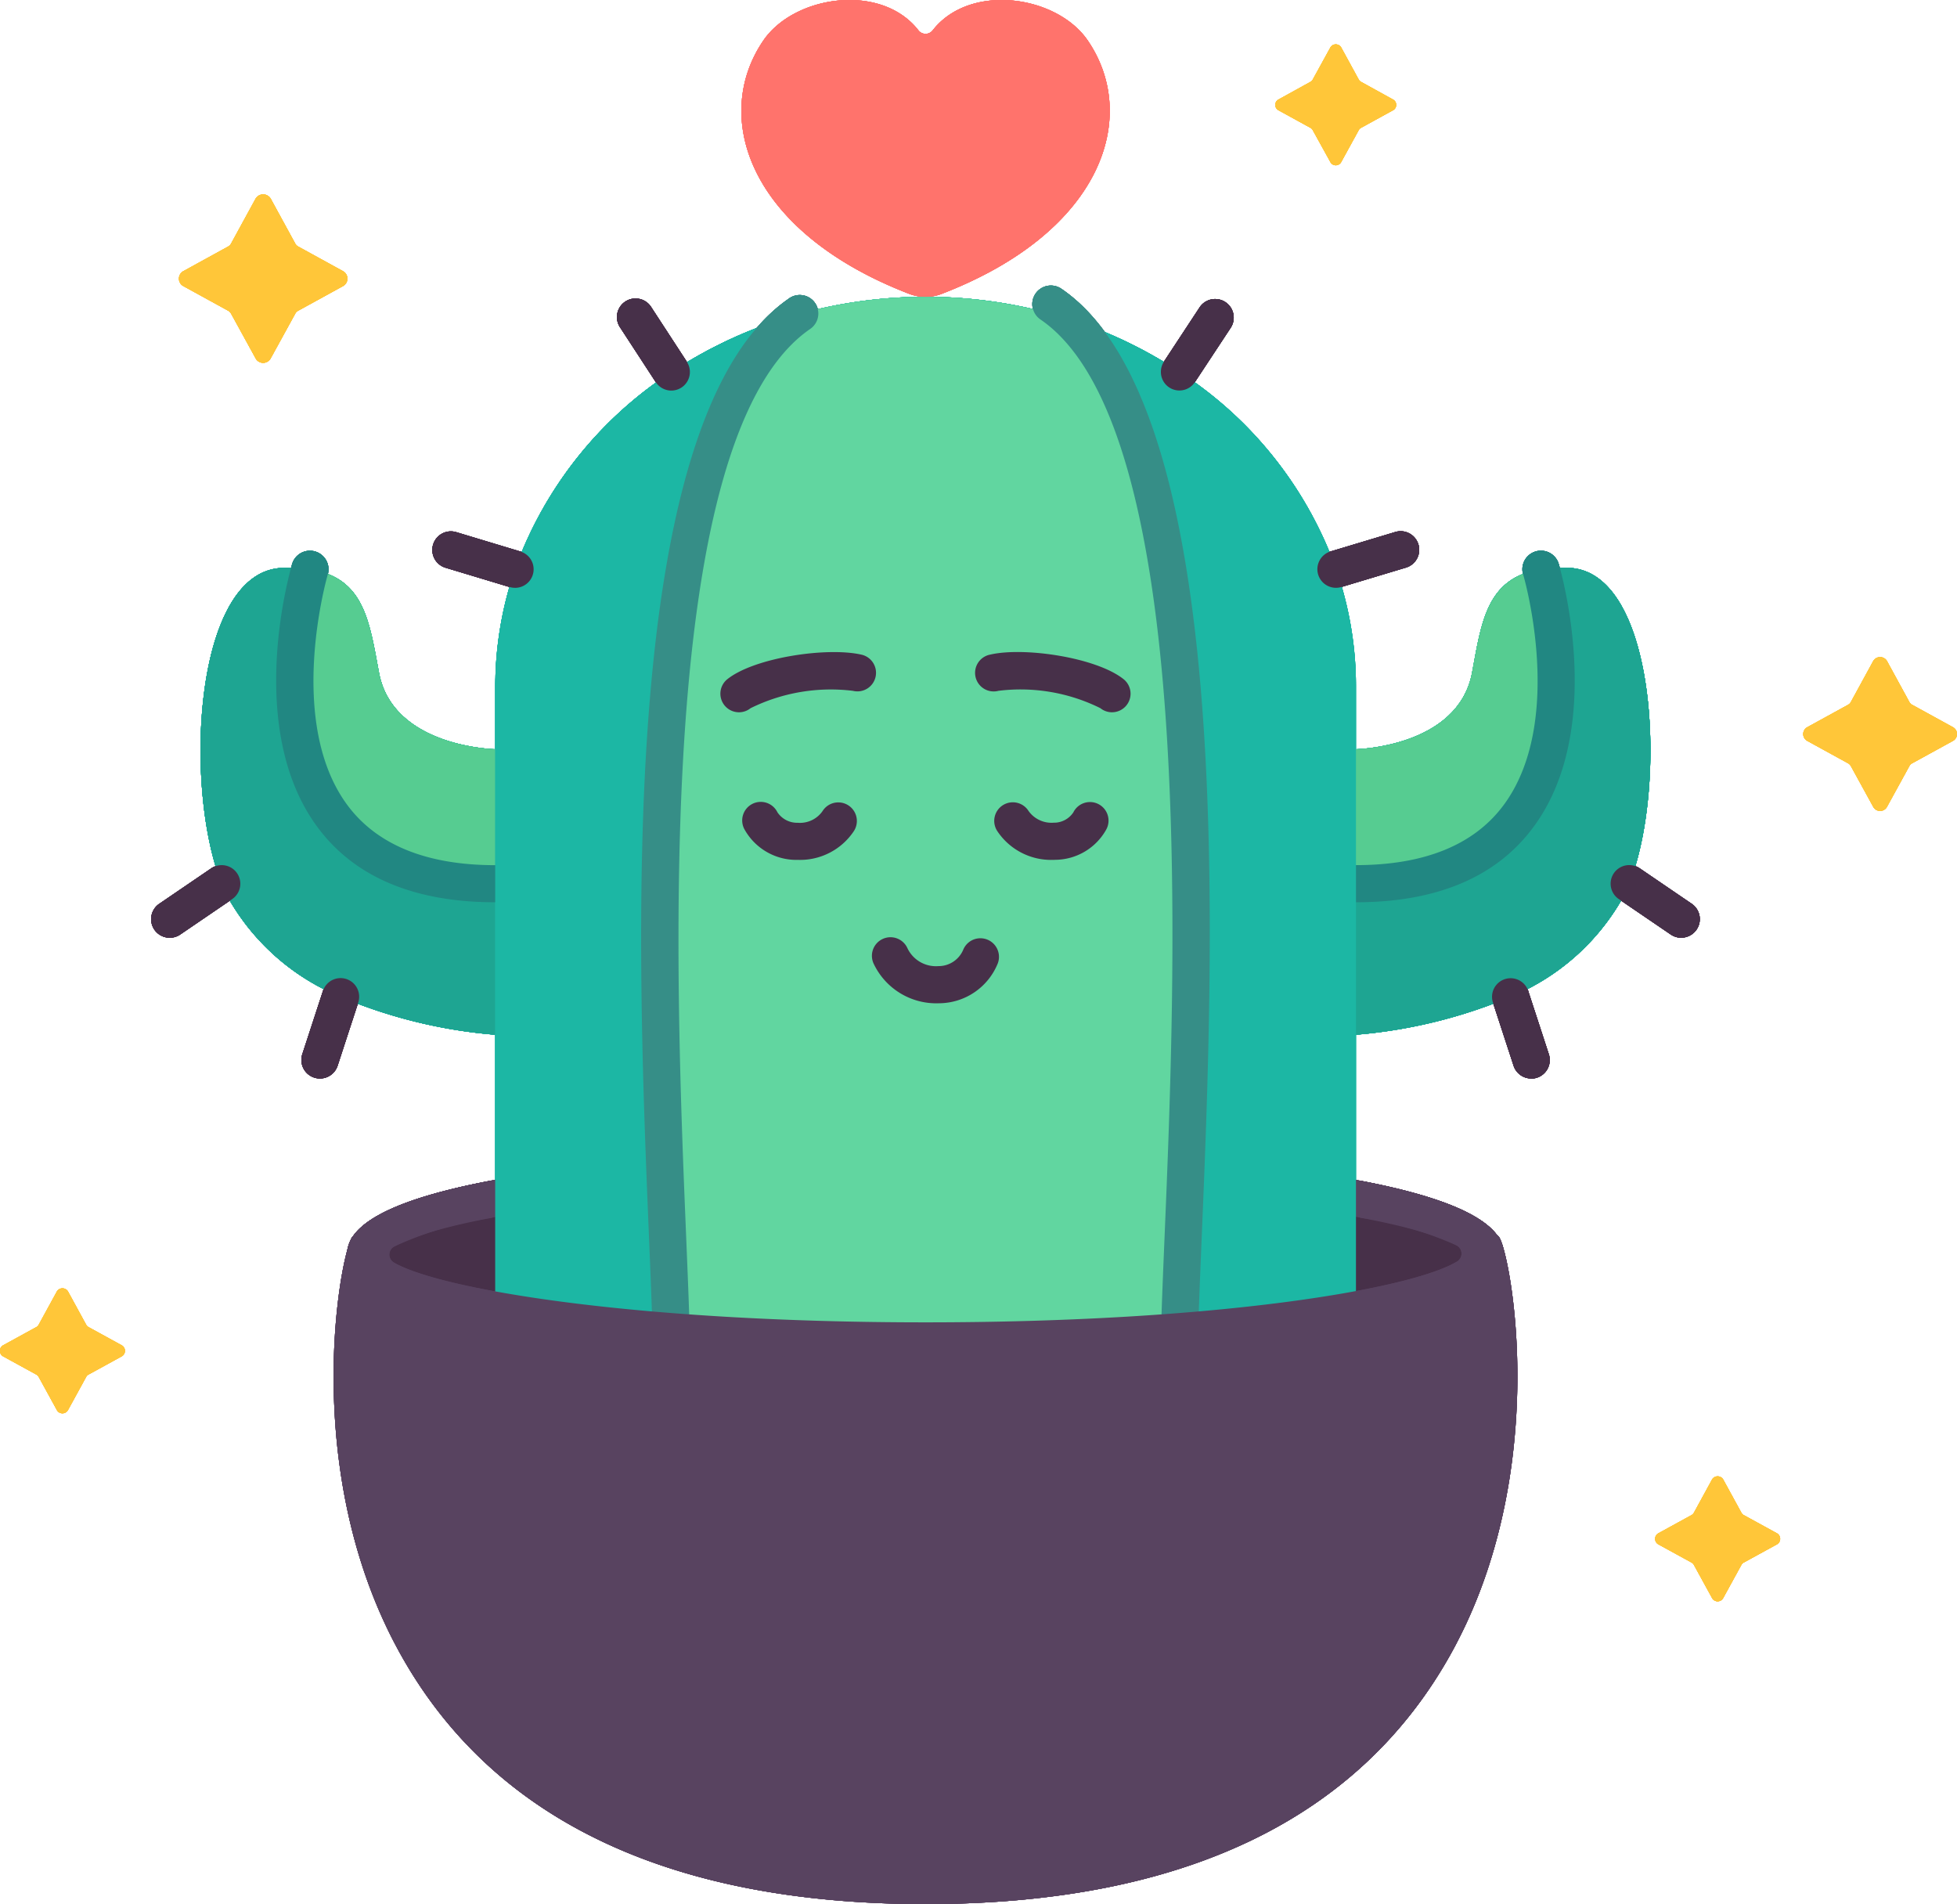 <svg xmlns="http://www.w3.org/2000/svg" width="89.108" height="86.69" viewBox="0 0 89.108 86.69">
  <g id="Group_5797" data-name="Group 5797" transform="translate(16481.735 -13332.152)">
    <path id="Path_30876" data-name="Path 30876" d="M836.745,1020.31c.727,1.15,5.573,29.055-25.41,29.055s-26.146-27.905-25.41-29.055Z" transform="translate(-17250.926 12368.631)" fill="#584360"/>
    <ellipse id="Ellipse_3122" data-name="Ellipse 3122" cx="25.49" cy="3.953" rx="25.49" ry="3.953" transform="translate(-16465.086 13385.297)" fill="#473049"/>
    <path id="Path_30877" data-name="Path 30877" d="M769.363,1022.663l.822,1.505a.261.261,0,0,0,.115.115l1.5.823a.288.288,0,0,1,0,.51l-1.5.822a.26.26,0,0,0-.115.115l-.822,1.5a.288.288,0,0,1-.51,0l-.823-1.5a.26.26,0,0,0-.115-.115l-1.5-.822a.288.288,0,0,1,0-.51l1.5-.823a.261.261,0,0,0,.115-.115l.823-1.505A.294.294,0,0,1,769.363,1022.663Z" transform="translate(-17248 12368.291)" fill="#ffc639"/>
    <path id="Path_30878" data-name="Path 30878" d="M858.491,1032.784l.823,1.505a.261.261,0,0,0,.115.115l1.5.823a.288.288,0,0,1,0,.51l-1.5.822a.26.26,0,0,0-.115.115l-.823,1.5a.288.288,0,0,1-.51,0l-.822-1.5a.26.26,0,0,0-.115-.115l-1.5-.822a.288.288,0,0,1,0-.51l1.5-.823a.261.261,0,0,0,.115-.115l.822-1.505A.294.294,0,0,1,858.491,1032.784Z" transform="translate(-17261.762 12366.729)" fill="#ffc639"/>
    <path id="Path_30879" data-name="Path 30879" d="M811.289,1015c-1.076,0-26.336.054-26.336,4.8s25.261,4.8,26.336,4.8,26.335-.055,26.335-4.8S812.364,1015,811.289,1015Zm0,7.906c-13.4,0-22.151-1.525-24.208-2.725a.418.418,0,0,1,0-.718c2.077-1.251,10.82-2.772,24.21-2.772s22.135,1.521,24.2,2.722a.421.421,0,0,1,0,.724C833.406,1021.388,824.667,1022.906,811.289,1022.906Z" transform="translate(-17250.885 12369.451)" fill="#584360"/>
    <path id="Path_30880" data-name="Path 30880" d="M785.189,988.5c-.431-2.283-.651-4.33-3.146-4.71a6.08,6.08,0,0,0-1.277-.059c-4.042.178-4.473,10.063-2.74,14.375a7.443,7.443,0,0,0,.321.685,10.425,10.425,0,0,0,5.091,4.465,22.9,22.9,0,0,0,7.044,1.725v-13S785.824,991.9,785.189,988.5Z" transform="translate(-17249.668 12374.281)" fill="#1cb7a4"/>
    <path id="Path_30881" data-name="Path 30881" d="M782.044,983.787s-4.262,14.316,8.439,14.316v6.875a22.9,22.9,0,0,1-7.044-1.725,10.425,10.425,0,0,1-5.091-4.465,7.443,7.443,0,0,1-.321-.685c-1.733-4.313-1.3-14.2,2.74-14.375A6.08,6.08,0,0,1,782.044,983.787Z" transform="translate(-17249.668 12374.281)" fill="#1ea592"/>
    <path id="Path_30882" data-name="Path 30882" d="M791.267,991.994v6.122c-12.7,0-8.439-14.316-8.439-14.316,2.495.38,2.714,2.427,3.146,4.71C786.607,991.909,791.267,991.994,791.267,991.994Z" transform="translate(-17250.451 12374.269)" fill="#56cc91"/>
    <path id="Path_30883" data-name="Path 30883" d="M775.25,1003.036a.846.846,0,0,1-.478-1.545l2.368-1.614a.846.846,0,0,1,.953,1.4l-2.368,1.614A.845.845,0,0,1,775.25,1003.036Z" transform="translate(-17249.256 12371.809)" fill="#473049"/>
    <path id="Path_30884" data-name="Path 30884" d="M783.339,1010.385a.835.835,0,0,1-.262-.042.845.845,0,0,1-.541-1.066l.931-2.852a.845.845,0,0,1,1.657.232v.008a.843.843,0,0,1-.042.263l-.938,2.874A.847.847,0,0,1,783.339,1010.385Z" transform="translate(-17250.506 12370.869)" fill="#473049"/>
    <path id="Path_30885" data-name="Path 30885" d="M791.111,998.807c-3.678,0-6.4-1.144-8.079-3.4-3.352-4.494-1.261-11.7-1.17-12a.845.845,0,0,1,1.621.481c-.019.067-1.938,6.7.908,10.513,1.346,1.8,3.607,2.717,6.72,2.717a.846.846,0,1,1,0,1.691Z" transform="translate(-17250.295 12374.423)" fill="#218782"/>
    <path id="Path_30886" data-name="Path 30886" d="M848.989,983.728a6.133,6.133,0,0,0-1.285.059c-2.486.38-2.714,2.427-3.137,4.71-.643,3.4-5.293,3.484-5.293,3.484v13a23.028,23.028,0,0,0,7.044-1.725,10.4,10.4,0,0,0,5.082-4.465,5.73,5.73,0,0,0,.321-.685C853.454,993.791,853.023,983.906,848.989,983.728Z" transform="translate(-17259.271 12374.281)" fill="#1cb7a4"/>
    <path id="Path_30887" data-name="Path 30887" d="M846.317,1003.253a23.028,23.028,0,0,1-7.044,1.725V998.1c12.693,0,8.431-14.316,8.431-14.316a6.133,6.133,0,0,1,1.285-.059c4.034.178,4.465,10.063,2.731,14.375a5.73,5.73,0,0,1-.321.685A10.4,10.4,0,0,1,846.317,1003.253Z" transform="translate(-17259.271 12374.281)" fill="#1ea592"/>
    <path id="Path_30888" data-name="Path 30888" d="M847.7,983.8s4.262,14.316-8.431,14.316v-6.122s4.651-.085,5.293-3.484C844.989,986.227,845.218,984.18,847.7,983.8Z" transform="translate(-17259.271 12374.269)" fill="#56cc91"/>
    <path id="Path_30889" data-name="Path 30889" d="M856.206,1003.036a.846.846,0,0,1-.475-.147l-2.368-1.614a.846.846,0,1,1,.953-1.4l2.368,1.614a.846.846,0,0,1-.478,1.545Z" transform="translate(-17261.391 12371.809)" fill="#473049"/>
    <path id="Path_30890" data-name="Path 30890" d="M848.387,1010.385a.846.846,0,0,1-.8-.583l-.939-2.874a.819.819,0,0,1-.042-.263.846.846,0,0,1,1.668-.2l.919,2.816a.846.846,0,0,1-.8,1.109Z" transform="translate(-17260.404 12370.869)" fill="#473049"/>
    <path id="Path_30891" data-name="Path 30891" d="M839.12,998.807a.846.846,0,0,1,0-1.691c3.11,0,5.37-.915,6.716-2.719,2.849-3.821.924-10.444.9-10.511a.845.845,0,1,1,1.62-.482c.091.3,2.182,7.51-1.168,12C845.509,997.664,842.793,998.807,839.12,998.807Z" transform="translate(-17259.117 12374.423)" fill="#218782"/>
    <path id="Path_30892" data-name="Path 30892" d="M832.1,1014.987V986.862a16.2,16.2,0,0,0-.9-5.327,17.884,17.884,0,0,0-7.128-8.98v-.008a20.326,20.326,0,0,0-5.835-2.647,21.712,21.712,0,0,0-11.458,0,.008.008,0,0,0-.008.008,20.324,20.324,0,0,0-5.835,2.647,17.993,17.993,0,0,0-7.12,8.98,16.418,16.418,0,0,0-.9,5.327V1014.7l-.127.5a62.723,62.723,0,0,0,8.143,1.471,95.744,95.744,0,0,0,23.144,0,62.4,62.4,0,0,0,8.084-1.454Z" transform="translate(-17252.094 12376.533)" fill="#1cb7a4"/>
    <path id="Path_30893" data-name="Path 30893" d="M835.836,981.676a16.2,16.2,0,0,1,.9,5.327v28.125l.059.228a62.4,62.4,0,0,1-8.084,1.454v-.008c.245-9.691,2.731-40.868-5.843-46.762a20.326,20.326,0,0,1,5.835,2.647v.008A17.884,17.884,0,0,1,835.836,981.676Z" transform="translate(-17256.74 12376.393)" fill="#1cb7a4"/>
    <path id="Path_30894" data-name="Path 30894" d="M800.926,972.7a20.324,20.324,0,0,1,5.835-2.647c-8.557,5.9-6.071,37.063-5.835,46.753v.008a62.723,62.723,0,0,1-8.143-1.471l.127-.5V987a16.418,16.418,0,0,1,.9-5.327A17.993,17.993,0,0,1,800.926,972.7Z" transform="translate(-17252.094 12376.391)" fill="#1cb7a4"/>
    <path id="Path_30895" data-name="Path 30895" d="M819.62,969.9c8.574,5.894,6.088,36.837,5.843,46.528v.243a101.166,101.166,0,0,1-23.151-.282l.007.273c-.237-9.691-2.723-40.851,5.835-46.753a.008.008,0,0,1,.008-.008,21.712,21.712,0,0,1,11.458,0Z" transform="translate(-17253.486 12376.533)" fill="#61d6a0"/>
    <path id="Path_30896" data-name="Path 30896" d="M814.249,954.535a.41.41,0,0,0,.647,0c1.686-2.168,5.619-1.606,7.043.435,2.389,3.453.738,8.72-6.628,11.559a1.967,1.967,0,0,1-.739.135,2.006,2.006,0,0,1-.747-.135c-7.358-2.839-9.007-8.105-6.619-11.559C808.63,952.929,812.563,952.366,814.249,954.535Z" transform="translate(-17254.164 12379)" fill="#ff736c"/>
    <path id="Path_30897" data-name="Path 30897" d="M780.077,963.813l1.109,2.03a.346.346,0,0,0,.156.156l2.019,1.109a.388.388,0,0,1,0,.688l-2.019,1.109a.35.35,0,0,0-.156.156l-1.109,2.019a.389.389,0,0,1-.687,0l-1.109-2.019a.354.354,0,0,0-.156-.156l-2.019-1.109a.388.388,0,0,1,0-.687L778.124,966a.35.35,0,0,0,.156-.156l1.109-2.03A.4.4,0,0,1,780.077,963.813Z" transform="translate(-17249.486 12377.385)" fill="#ffc639"/>
    <path id="Path_30898" data-name="Path 30898" d="M793.306,984.331a.856.856,0,0,1-.244-.036l-2.917-.879a.845.845,0,0,1,.489-1.619l2.918.88a.845.845,0,0,1-.245,1.655Z" transform="translate(-17251.594 12374.583)" fill="#473049"/>
    <path id="Path_30899" data-name="Path 30899" d="M801.965,973.419a.844.844,0,0,1-.709-.384l-1.616-2.478a.846.846,0,1,1,1.417-.923l1.615,2.478a.846.846,0,0,1-.708,1.307Z" transform="translate(-17253.131 12376.515)" fill="#473049"/>
    <path id="Path_30900" data-name="Path 30900" d="M838.048,984.331a.847.847,0,0,1-.188-1.673l2.87-.863a.846.846,0,1,1,.487,1.62l-2.925.879A.885.885,0,0,1,838.048,984.331Z" transform="translate(-17258.951 12374.583)" fill="#473049"/>
    <path id="Path_30901" data-name="Path 30901" d="M829.62,973.415a.842.842,0,0,1-.846-.841v-.008a.849.849,0,0,1,.139-.465l1.624-2.469a.846.846,0,0,1,1.414.93L830.344,973A.845.845,0,0,1,829.62,973.415Z" transform="translate(-17257.65 12376.515)" fill="#473049"/>
    <path id="Path_30902" data-name="Path 30902" d="M822.44,998.97a2.942,2.942,0,0,1-2.509-1.326.846.846,0,0,1,1.434-.9,1.281,1.281,0,0,0,1.139.532,1.052,1.052,0,0,0,.9-.471.845.845,0,1,1,1.5.778,2.68,2.68,0,0,1-2.335,1.383C822.53,998.969,822.485,998.97,822.44,998.97Z" transform="translate(-17256.266 12372.331)" fill="#473049"/>
    <path id="Path_30903" data-name="Path 30903" d="M808.815,998.97l-.115,0a2.706,2.706,0,0,1-2.357-1.377.845.845,0,1,1,1.492-.792,1.079,1.079,0,0,0,.926.479,1.251,1.251,0,0,0,1.129-.532.846.846,0,0,1,1.433.9A2.941,2.941,0,0,1,808.815,998.97Z" transform="translate(-17254.172 12372.331)" fill="#473049"/>
    <path id="Path_30904" data-name="Path 30904" d="M805.9,991a.846.846,0,0,1-.529-1.506c1.233-.985,4.534-1.472,6.093-1.12a.846.846,0,1,1-.373,1.65,8.256,8.256,0,0,0-4.664.791A.841.841,0,0,1,805.9,991Z" transform="translate(-17253.988 12373.58)" fill="#473049"/>
    <path id="Path_30905" data-name="Path 30905" d="M825.009,991a.835.835,0,0,1-.528-.186,8.18,8.18,0,0,0-4.643-.791.846.846,0,1,1-.379-1.648c1.554-.36,4.844.131,6.079,1.12a.846.846,0,0,1-.529,1.505Z" transform="translate(-17256.111 12373.58)" fill="#473049"/>
    <path id="Path_30906" data-name="Path 30906" d="M816.189,1006.623a3.152,3.152,0,0,1-2.889-1.794.846.846,0,1,1,1.536-.709,1.435,1.435,0,0,0,1.4.81,1.22,1.22,0,0,0,1.145-.763.846.846,0,0,1,1.569.631,2.9,2.9,0,0,1-2.673,1.823Z" transform="translate(-17255.25 12371.207)" fill="#473049"/>
    <path id="Path_30907" data-name="Path 30907" d="M802.227,1016.492c-.458,0-.911.214-.922-.246-.028-1.16-.089-2.623-.159-4.309-.538-13.01-1.541-37.208,6.335-42.714a.845.845,0,0,1,1.119,1.264.8.8,0,0,1-.123.1c-7.145,4.928-6.129,29.478-5.641,41.277.07,1.7.132,3.171.161,4.338.011.467-.3.276-.77.287Z" transform="translate(-17253.33 12376.547)" fill="#368e87"/>
    <path id="Path_30908" data-name="Path 30908" d="M828.612,1016.721c-.419.02-.906-.128-.895-.594.03-1.151.09-2.6.16-4.282.5-11.954,1.536-36.83-5.637-41.762a.846.846,0,1,1,.958-1.394c7.944,5.462,6.919,30.028,6.368,43.227-.069,1.667-.129,3.111-.158,4.254C829.4,1016.629,829.069,1016.7,828.612,1016.721Z" transform="translate(-17256.586 12376.624)" fill="#368e87"/>
    <path id="Path_30909" data-name="Path 30909" d="M837.938,955.683l.795,1.455a.257.257,0,0,0,.112.111l1.448.8a.278.278,0,0,1,0,.493l-1.448.795a.254.254,0,0,0-.112.112l-.795,1.447a.278.278,0,0,1-.493,0l-.8-1.447a.248.248,0,0,0-.111-.112l-1.448-.795a.278.278,0,0,1,0-.493l1.448-.8a.25.25,0,0,0,.111-.111l.8-1.455A.284.284,0,0,1,837.938,955.683Z" transform="translate(-17258.604 12378.632)" fill="#ffc639"/>
    <path id="Path_30910" data-name="Path 30910" d="M867.176,988.712l1.012,1.853a.32.32,0,0,0,.142.142l1.843,1.012a.355.355,0,0,1,0,.628l-1.843,1.012a.32.32,0,0,0-.142.142l-1.012,1.843a.355.355,0,0,1-.628,0l-1.012-1.843a.32.32,0,0,0-.142-.142l-1.843-1.012a.355.355,0,0,1,0-.628l1.843-1.012a.32.32,0,0,0,.142-.142l1.012-1.853A.362.362,0,0,1,867.176,988.712Z" transform="translate(-17262.99 12373.538)" fill="#ffc639"/>
    <path id="Path_30911" data-name="Path 30911" d="M837.307,1019.3a.838.838,0,0,0-.14-.148c-.844-1.075-3.17-1.852-6.11-2.415-.008.556-.038,1.112-.077,1.669a16.256,16.256,0,0,1,4.4,1.269.421.421,0,0,1,0,.724c-2.087,1.251-10.826,2.769-24.2,2.769-13.4,0-22.151-1.525-24.208-2.725a.418.418,0,0,1,0-.718,15.838,15.838,0,0,1,4.461-1.315c0-.567.007-1.133.008-1.7-3.076.578-5.512,1.386-6.313,2.518-.02.025-.048.041-.066.068a1.882,1.882,0,0,0-.159.4c-.008.03-.02.059-.027.089-.649,2.226-1.77,10.876,2.317,18.342,4.187,7.648,12.259,11.526,23.992,11.526,11.7,0,19.762-3.861,23.958-11.473C839.687,1029.928,837.837,1020.143,837.307,1019.3Zm-4.348,19.232c-4.058,6.257-11.385,9.43-21.778,9.43-10.409,0-17.743-3.181-21.8-9.455-3.993-6.175-3.691-13.557-3.226-16.746,5.184,3.055,24.092,3.1,25.02,3.1s19.827-.044,25.016-3.1C836.665,1025,836.948,1032.382,832.959,1038.534Z" transform="translate(-17250.773 12369.187)" fill="#584360"/>
    <path id="Path_30912" data-name="Path 30912" d="M836.745,1020.31c.727,1.15,5.573,29.055-25.41,29.055s-26.146-27.905-25.41-29.055Z" transform="translate(-17250.926 12368.631)" fill="#584360"/>
    <ellipse id="Ellipse_3123" data-name="Ellipse 3123" cx="25.49" cy="3.953" rx="25.49" ry="3.953" transform="translate(-16465.086 13385.297)" fill="#473049"/>
    <path id="Path_30913" data-name="Path 30913" d="M769.363,1022.663l.822,1.505a.261.261,0,0,0,.115.115l1.5.823a.288.288,0,0,1,0,.51l-1.5.822a.26.26,0,0,0-.115.115l-.822,1.5a.288.288,0,0,1-.51,0l-.823-1.5a.26.26,0,0,0-.115-.115l-1.5-.822a.288.288,0,0,1,0-.51l1.5-.823a.261.261,0,0,0,.115-.115l.823-1.505A.294.294,0,0,1,769.363,1022.663Z" transform="translate(-17248 12368.291)" fill="#ffc639"/>
    <path id="Path_30914" data-name="Path 30914" d="M858.491,1032.784l.823,1.505a.261.261,0,0,0,.115.115l1.5.823a.288.288,0,0,1,0,.51l-1.5.822a.26.26,0,0,0-.115.115l-.823,1.5a.288.288,0,0,1-.51,0l-.822-1.5a.26.26,0,0,0-.115-.115l-1.5-.822a.288.288,0,0,1,0-.51l1.5-.823a.261.261,0,0,0,.115-.115l.822-1.505A.294.294,0,0,1,858.491,1032.784Z" transform="translate(-17261.762 12366.729)" fill="#ffc639"/>
    <path id="Path_30915" data-name="Path 30915" d="M811.289,1015c-1.076,0-26.336.054-26.336,4.8s25.261,4.8,26.336,4.8,26.335-.055,26.335-4.8S812.364,1015,811.289,1015Zm0,7.906c-13.4,0-22.151-1.525-24.208-2.725a.418.418,0,0,1,0-.718c2.077-1.251,10.82-2.772,24.21-2.772s22.135,1.521,24.2,2.722a.421.421,0,0,1,0,.724C833.406,1021.388,824.667,1022.906,811.289,1022.906Z" transform="translate(-17250.885 12369.451)" fill="#584360"/>
    <path id="Path_30916" data-name="Path 30916" d="M785.189,988.5c-.431-2.283-.651-4.33-3.146-4.71a6.08,6.08,0,0,0-1.277-.059c-4.042.178-4.473,10.063-2.74,14.375a7.443,7.443,0,0,0,.321.685,10.425,10.425,0,0,0,5.091,4.465,22.9,22.9,0,0,0,7.044,1.725v-13S785.824,991.9,785.189,988.5Z" transform="translate(-17249.668 12374.281)" fill="#1cb7a4"/>
    <path id="Path_30917" data-name="Path 30917" d="M782.044,983.787s-4.262,14.316,8.439,14.316v6.875a22.9,22.9,0,0,1-7.044-1.725,10.425,10.425,0,0,1-5.091-4.465,7.443,7.443,0,0,1-.321-.685c-1.733-4.313-1.3-14.2,2.74-14.375A6.08,6.08,0,0,1,782.044,983.787Z" transform="translate(-17249.668 12374.281)" fill="#1ea592"/>
    <path id="Path_30918" data-name="Path 30918" d="M791.267,991.994v6.122c-12.7,0-8.439-14.316-8.439-14.316,2.495.38,2.714,2.427,3.146,4.71C786.607,991.909,791.267,991.994,791.267,991.994Z" transform="translate(-17250.451 12374.269)" fill="#56cc91"/>
    <path id="Path_30919" data-name="Path 30919" d="M775.25,1003.036a.846.846,0,0,1-.478-1.545l2.368-1.614a.846.846,0,0,1,.953,1.4l-2.368,1.614A.845.845,0,0,1,775.25,1003.036Z" transform="translate(-17249.256 12371.809)" fill="#473049"/>
    <path id="Path_30920" data-name="Path 30920" d="M783.339,1010.385a.835.835,0,0,1-.262-.042.845.845,0,0,1-.541-1.066l.931-2.852a.845.845,0,0,1,1.657.232v.008a.843.843,0,0,1-.042.263l-.938,2.874A.847.847,0,0,1,783.339,1010.385Z" transform="translate(-17250.506 12370.869)" fill="#473049"/>
    <path id="Path_30921" data-name="Path 30921" d="M791.111,998.807c-3.678,0-6.4-1.144-8.079-3.4-3.352-4.494-1.261-11.7-1.17-12a.845.845,0,0,1,1.621.481c-.019.067-1.938,6.7.908,10.513,1.346,1.8,3.607,2.717,6.72,2.717a.846.846,0,1,1,0,1.691Z" transform="translate(-17250.295 12374.423)" fill="#218782"/>
    <path id="Path_30922" data-name="Path 30922" d="M848.989,983.728a6.133,6.133,0,0,0-1.285.059c-2.486.38-2.714,2.427-3.137,4.71-.643,3.4-5.293,3.484-5.293,3.484v13a23.028,23.028,0,0,0,7.044-1.725,10.4,10.4,0,0,0,5.082-4.465,5.73,5.73,0,0,0,.321-.685C853.454,993.791,853.023,983.906,848.989,983.728Z" transform="translate(-17259.271 12374.281)" fill="#1cb7a4"/>
    <path id="Path_30923" data-name="Path 30923" d="M846.317,1003.253a23.028,23.028,0,0,1-7.044,1.725V998.1c12.693,0,8.431-14.316,8.431-14.316a6.133,6.133,0,0,1,1.285-.059c4.034.178,4.465,10.063,2.731,14.375a5.73,5.73,0,0,1-.321.685A10.4,10.4,0,0,1,846.317,1003.253Z" transform="translate(-17259.271 12374.281)" fill="#1ea592"/>
    <path id="Path_30924" data-name="Path 30924" d="M847.7,983.8s4.262,14.316-8.431,14.316v-6.122s4.651-.085,5.293-3.484C844.989,986.227,845.218,984.18,847.7,983.8Z" transform="translate(-17259.271 12374.269)" fill="#56cc91"/>
    <path id="Path_30925" data-name="Path 30925" d="M856.206,1003.036a.846.846,0,0,1-.475-.147l-2.368-1.614a.846.846,0,1,1,.953-1.4l2.368,1.614a.846.846,0,0,1-.478,1.545Z" transform="translate(-17261.391 12371.809)" fill="#473049"/>
    <path id="Path_30926" data-name="Path 30926" d="M848.387,1010.385a.846.846,0,0,1-.8-.583l-.939-2.874a.819.819,0,0,1-.042-.263.846.846,0,0,1,1.668-.2l.919,2.816a.846.846,0,0,1-.8,1.109Z" transform="translate(-17260.404 12370.869)" fill="#473049"/>
    <path id="Path_30927" data-name="Path 30927" d="M839.12,998.807a.846.846,0,0,1,0-1.691c3.11,0,5.37-.915,6.716-2.719,2.849-3.821.924-10.444.9-10.511a.845.845,0,1,1,1.62-.482c.091.3,2.182,7.51-1.168,12C845.509,997.664,842.793,998.807,839.12,998.807Z" transform="translate(-17259.117 12374.423)" fill="#218782"/>
    <path id="Path_30928" data-name="Path 30928" d="M832.1,1014.987V986.862a16.2,16.2,0,0,0-.9-5.327,17.884,17.884,0,0,0-7.128-8.98v-.008a20.326,20.326,0,0,0-5.835-2.647,21.712,21.712,0,0,0-11.458,0,.008.008,0,0,0-.008.008,20.324,20.324,0,0,0-5.835,2.647,17.993,17.993,0,0,0-7.12,8.98,16.418,16.418,0,0,0-.9,5.327V1014.7l-.127.5a62.723,62.723,0,0,0,8.143,1.471,95.744,95.744,0,0,0,23.144,0,62.4,62.4,0,0,0,8.084-1.454Z" transform="translate(-17252.094 12376.533)" fill="#1cb7a4"/>
    <path id="Path_30929" data-name="Path 30929" d="M835.836,981.676a16.2,16.2,0,0,1,.9,5.327v28.125l.059.228a62.4,62.4,0,0,1-8.084,1.454v-.008c.245-9.691,2.731-40.868-5.843-46.762a20.326,20.326,0,0,1,5.835,2.647v.008A17.884,17.884,0,0,1,835.836,981.676Z" transform="translate(-17256.74 12376.393)" fill="#1cb7a4"/>
    <path id="Path_30930" data-name="Path 30930" d="M800.926,972.7a20.324,20.324,0,0,1,5.835-2.647c-8.557,5.9-6.071,37.063-5.835,46.753v.008a62.723,62.723,0,0,1-8.143-1.471l.127-.5V987a16.418,16.418,0,0,1,.9-5.327A17.993,17.993,0,0,1,800.926,972.7Z" transform="translate(-17252.094 12376.391)" fill="#1cb7a4"/>
    <path id="Path_30931" data-name="Path 30931" d="M819.62,969.9c8.574,5.894,6.088,36.837,5.843,46.528v.243a101.166,101.166,0,0,1-23.151-.282l.007.273c-.237-9.691-2.723-40.851,5.835-46.753a.008.008,0,0,1,.008-.008,21.712,21.712,0,0,1,11.458,0Z" transform="translate(-17253.486 12376.533)" fill="#61d6a0"/>
    <path id="Path_30932" data-name="Path 30932" d="M814.249,954.535a.41.41,0,0,0,.647,0c1.686-2.168,5.619-1.606,7.043.435,2.389,3.453.738,8.72-6.628,11.559a1.967,1.967,0,0,1-.739.135,2.006,2.006,0,0,1-.747-.135c-7.358-2.839-9.007-8.105-6.619-11.559C808.63,952.929,812.563,952.366,814.249,954.535Z" transform="translate(-17254.164 12379)" fill="#ff736c"/>
    <path id="Path_30933" data-name="Path 30933" d="M780.077,963.813l1.109,2.03a.346.346,0,0,0,.156.156l2.019,1.109a.388.388,0,0,1,0,.688l-2.019,1.109a.35.35,0,0,0-.156.156l-1.109,2.019a.389.389,0,0,1-.687,0l-1.109-2.019a.354.354,0,0,0-.156-.156l-2.019-1.109a.388.388,0,0,1,0-.687L778.124,966a.35.35,0,0,0,.156-.156l1.109-2.03A.4.4,0,0,1,780.077,963.813Z" transform="translate(-17249.486 12377.385)" fill="#ffc639"/>
    <path id="Path_30934" data-name="Path 30934" d="M793.306,984.331a.856.856,0,0,1-.244-.036l-2.917-.879a.845.845,0,0,1,.489-1.619l2.918.88a.845.845,0,0,1-.245,1.655Z" transform="translate(-17251.594 12374.583)" fill="#473049"/>
    <path id="Path_30935" data-name="Path 30935" d="M801.965,973.419a.844.844,0,0,1-.709-.384l-1.616-2.478a.846.846,0,1,1,1.417-.923l1.615,2.478a.846.846,0,0,1-.708,1.307Z" transform="translate(-17253.131 12376.515)" fill="#473049"/>
    <path id="Path_30936" data-name="Path 30936" d="M838.048,984.331a.847.847,0,0,1-.188-1.673l2.87-.863a.846.846,0,1,1,.487,1.62l-2.925.879A.885.885,0,0,1,838.048,984.331Z" transform="translate(-17258.951 12374.583)" fill="#473049"/>
    <path id="Path_30937" data-name="Path 30937" d="M829.62,973.415a.842.842,0,0,1-.846-.841v-.008a.849.849,0,0,1,.139-.465l1.624-2.469a.846.846,0,0,1,1.414.93L830.344,973A.845.845,0,0,1,829.62,973.415Z" transform="translate(-17257.65 12376.515)" fill="#473049"/>
    <path id="Path_30938" data-name="Path 30938" d="M822.44,998.97a2.942,2.942,0,0,1-2.509-1.326.846.846,0,0,1,1.434-.9,1.281,1.281,0,0,0,1.139.532,1.052,1.052,0,0,0,.9-.471.845.845,0,1,1,1.5.778,2.68,2.68,0,0,1-2.335,1.383C822.53,998.969,822.485,998.97,822.44,998.97Z" transform="translate(-17256.266 12372.331)" fill="#473049"/>
    <path id="Path_30939" data-name="Path 30939" d="M808.815,998.97l-.115,0a2.706,2.706,0,0,1-2.357-1.377.845.845,0,1,1,1.492-.792,1.079,1.079,0,0,0,.926.479,1.251,1.251,0,0,0,1.129-.532.846.846,0,0,1,1.433.9A2.941,2.941,0,0,1,808.815,998.97Z" transform="translate(-17254.172 12372.331)" fill="#473049"/>
    <path id="Path_30940" data-name="Path 30940" d="M805.9,991a.846.846,0,0,1-.529-1.506c1.233-.985,4.534-1.472,6.093-1.12a.846.846,0,1,1-.373,1.65,8.256,8.256,0,0,0-4.664.791A.841.841,0,0,1,805.9,991Z" transform="translate(-17253.988 12373.58)" fill="#473049"/>
    <path id="Path_30941" data-name="Path 30941" d="M825.009,991a.835.835,0,0,1-.528-.186,8.18,8.18,0,0,0-4.643-.791.846.846,0,1,1-.379-1.648c1.554-.36,4.844.131,6.079,1.12a.846.846,0,0,1-.529,1.505Z" transform="translate(-17256.111 12373.58)" fill="#473049"/>
    <path id="Path_30942" data-name="Path 30942" d="M816.189,1006.623a3.152,3.152,0,0,1-2.889-1.794.846.846,0,1,1,1.536-.709,1.435,1.435,0,0,0,1.4.81,1.22,1.22,0,0,0,1.145-.763.846.846,0,0,1,1.569.631,2.9,2.9,0,0,1-2.673,1.823Z" transform="translate(-17255.25 12371.207)" fill="#473049"/>
    <path id="Path_30943" data-name="Path 30943" d="M802.227,1016.492c-.458,0-.911.214-.922-.246-.028-1.16-.089-2.623-.159-4.309-.538-13.01-1.541-37.208,6.335-42.714a.845.845,0,0,1,1.119,1.264.8.8,0,0,1-.123.1c-7.145,4.928-6.129,29.478-5.641,41.277.07,1.7.132,3.171.161,4.338.011.467-.3.276-.77.287Z" transform="translate(-17253.33 12376.547)" fill="#368e87"/>
    <path id="Path_30944" data-name="Path 30944" d="M828.612,1016.721c-.419.02-.906-.128-.895-.594.03-1.151.09-2.6.16-4.282.5-11.954,1.536-36.83-5.637-41.762a.846.846,0,1,1,.958-1.394c7.944,5.462,6.919,30.028,6.368,43.227-.069,1.667-.129,3.111-.158,4.254C829.4,1016.629,829.069,1016.7,828.612,1016.721Z" transform="translate(-17256.586 12376.624)" fill="#368e87"/>
    <path id="Path_30945" data-name="Path 30945" d="M837.938,955.683l.795,1.455a.257.257,0,0,0,.112.111l1.448.8a.278.278,0,0,1,0,.493l-1.448.795a.254.254,0,0,0-.112.112l-.795,1.447a.278.278,0,0,1-.493,0l-.8-1.447a.248.248,0,0,0-.111-.112l-1.448-.795a.278.278,0,0,1,0-.493l1.448-.8a.25.25,0,0,0,.111-.111l.8-1.455A.284.284,0,0,1,837.938,955.683Z" transform="translate(-17258.604 12378.632)" fill="#ffc639"/>
    <path id="Path_30946" data-name="Path 30946" d="M867.176,988.712l1.012,1.853a.32.32,0,0,0,.142.142l1.843,1.012a.355.355,0,0,1,0,.628l-1.843,1.012a.32.32,0,0,0-.142.142l-1.012,1.843a.355.355,0,0,1-.628,0l-1.012-1.843a.32.32,0,0,0-.142-.142l-1.843-1.012a.355.355,0,0,1,0-.628l1.843-1.012a.32.32,0,0,0,.142-.142l1.012-1.853A.362.362,0,0,1,867.176,988.712Z" transform="translate(-17262.99 12373.538)" fill="#ffc639"/>
    <path id="Path_30947" data-name="Path 30947" d="M837.307,1019.3a.838.838,0,0,0-.14-.148c-.844-1.075-3.17-1.852-6.11-2.415-.008.556-.038,1.112-.077,1.669a16.256,16.256,0,0,1,4.4,1.269.421.421,0,0,1,0,.724c-2.087,1.251-10.826,2.769-24.2,2.769-13.4,0-22.151-1.525-24.208-2.725a.418.418,0,0,1,0-.718,15.838,15.838,0,0,1,4.461-1.315c0-.567.007-1.133.008-1.7-3.076.578-5.512,1.386-6.313,2.518-.02.025-.048.041-.066.068a1.882,1.882,0,0,0-.159.4c-.008.03-.02.059-.027.089-.649,2.226-1.77,10.876,2.317,18.342,4.187,7.648,12.259,11.526,23.992,11.526,11.7,0,19.762-3.861,23.958-11.473C839.687,1029.928,837.837,1020.143,837.307,1019.3Zm-4.348,19.232c-4.058,6.257-11.385,9.43-21.778,9.43-10.409,0-17.743-3.181-21.8-9.455-3.993-6.175-3.691-13.557-3.226-16.746,5.184,3.055,24.092,3.1,25.02,3.1s19.827-.044,25.016-3.1C836.665,1025,836.948,1032.382,832.959,1038.534Z" transform="translate(-17250.773 12369.187)" fill="#584360"/>
    <path id="Path_30948" data-name="Path 30948" d="M836.745,1020.31c.727,1.15,5.573,29.055-25.41,29.055s-26.146-27.905-25.41-29.055Z" transform="translate(-17250.926 12368.631)" fill="#584360"/>
    <ellipse id="Ellipse_3124" data-name="Ellipse 3124" cx="25.49" cy="3.953" rx="25.49" ry="3.953" transform="translate(-16465.086 13385.297)" fill="#473049"/>
    <path id="Path_30949" data-name="Path 30949" d="M769.363,1022.663l.822,1.505a.261.261,0,0,0,.115.115l1.5.823a.288.288,0,0,1,0,.51l-1.5.822a.26.26,0,0,0-.115.115l-.822,1.5a.288.288,0,0,1-.51,0l-.823-1.5a.26.26,0,0,0-.115-.115l-1.5-.822a.288.288,0,0,1,0-.51l1.5-.823a.261.261,0,0,0,.115-.115l.823-1.505A.294.294,0,0,1,769.363,1022.663Z" transform="translate(-17248 12368.291)" fill="#ffc639"/>
    <path id="Path_30950" data-name="Path 30950" d="M858.491,1032.784l.823,1.505a.261.261,0,0,0,.115.115l1.5.823a.288.288,0,0,1,0,.51l-1.5.822a.26.26,0,0,0-.115.115l-.823,1.5a.288.288,0,0,1-.51,0l-.822-1.5a.26.26,0,0,0-.115-.115l-1.5-.822a.288.288,0,0,1,0-.51l1.5-.823a.261.261,0,0,0,.115-.115l.822-1.505A.294.294,0,0,1,858.491,1032.784Z" transform="translate(-17261.762 12366.729)" fill="#ffc639"/>
    <path id="Path_30951" data-name="Path 30951" d="M811.289,1015c-1.076,0-26.336.054-26.336,4.8s25.261,4.8,26.336,4.8,26.335-.055,26.335-4.8S812.364,1015,811.289,1015Zm0,7.906c-13.4,0-22.151-1.525-24.208-2.725a.418.418,0,0,1,0-.718c2.077-1.251,10.82-2.772,24.21-2.772s22.135,1.521,24.2,2.722a.421.421,0,0,1,0,.724C833.406,1021.388,824.667,1022.906,811.289,1022.906Z" transform="translate(-17250.885 12369.451)" fill="#584360"/>
    <path id="Path_30952" data-name="Path 30952" d="M785.189,988.5c-.431-2.283-.651-4.33-3.146-4.71a6.08,6.08,0,0,0-1.277-.059c-4.042.178-4.473,10.063-2.74,14.375a7.443,7.443,0,0,0,.321.685,10.425,10.425,0,0,0,5.091,4.465,22.9,22.9,0,0,0,7.044,1.725v-13S785.824,991.9,785.189,988.5Z" transform="translate(-17249.668 12374.281)" fill="#1cb7a4"/>
    <path id="Path_30953" data-name="Path 30953" d="M782.044,983.787s-4.262,14.316,8.439,14.316v6.875a22.9,22.9,0,0,1-7.044-1.725,10.425,10.425,0,0,1-5.091-4.465,7.443,7.443,0,0,1-.321-.685c-1.733-4.313-1.3-14.2,2.74-14.375A6.08,6.08,0,0,1,782.044,983.787Z" transform="translate(-17249.668 12374.281)" fill="#1ea592"/>
    <path id="Path_30954" data-name="Path 30954" d="M791.267,991.994v6.122c-12.7,0-8.439-14.316-8.439-14.316,2.495.38,2.714,2.427,3.146,4.71C786.607,991.909,791.267,991.994,791.267,991.994Z" transform="translate(-17250.451 12374.269)" fill="#56cc91"/>
    <path id="Path_30955" data-name="Path 30955" d="M775.25,1003.036a.846.846,0,0,1-.478-1.545l2.368-1.614a.846.846,0,0,1,.953,1.4l-2.368,1.614A.845.845,0,0,1,775.25,1003.036Z" transform="translate(-17249.256 12371.809)" fill="#473049"/>
    <path id="Path_30956" data-name="Path 30956" d="M783.339,1010.385a.835.835,0,0,1-.262-.042.845.845,0,0,1-.541-1.066l.931-2.852a.845.845,0,0,1,1.657.232v.008a.843.843,0,0,1-.042.263l-.938,2.874A.847.847,0,0,1,783.339,1010.385Z" transform="translate(-17250.506 12370.869)" fill="#473049"/>
    <path id="Path_30957" data-name="Path 30957" d="M791.111,998.807c-3.678,0-6.4-1.144-8.079-3.4-3.352-4.494-1.261-11.7-1.17-12a.845.845,0,0,1,1.621.481c-.019.067-1.938,6.7.908,10.513,1.346,1.8,3.607,2.717,6.72,2.717a.846.846,0,1,1,0,1.691Z" transform="translate(-17250.295 12374.423)" fill="#218782"/>
    <path id="Path_30958" data-name="Path 30958" d="M848.989,983.728a6.133,6.133,0,0,0-1.285.059c-2.486.38-2.714,2.427-3.137,4.71-.643,3.4-5.293,3.484-5.293,3.484v13a23.028,23.028,0,0,0,7.044-1.725,10.4,10.4,0,0,0,5.082-4.465,5.73,5.73,0,0,0,.321-.685C853.454,993.791,853.023,983.906,848.989,983.728Z" transform="translate(-17259.271 12374.281)" fill="#1cb7a4"/>
    <path id="Path_30959" data-name="Path 30959" d="M846.317,1003.253a23.028,23.028,0,0,1-7.044,1.725V998.1c12.693,0,8.431-14.316,8.431-14.316a6.133,6.133,0,0,1,1.285-.059c4.034.178,4.465,10.063,2.731,14.375a5.73,5.73,0,0,1-.321.685A10.4,10.4,0,0,1,846.317,1003.253Z" transform="translate(-17259.271 12374.281)" fill="#1ea592"/>
    <path id="Path_30960" data-name="Path 30960" d="M847.7,983.8s4.262,14.316-8.431,14.316v-6.122s4.651-.085,5.293-3.484C844.989,986.227,845.218,984.18,847.7,983.8Z" transform="translate(-17259.271 12374.269)" fill="#56cc91"/>
    <path id="Path_30961" data-name="Path 30961" d="M856.206,1003.036a.846.846,0,0,1-.475-.147l-2.368-1.614a.846.846,0,1,1,.953-1.4l2.368,1.614a.846.846,0,0,1-.478,1.545Z" transform="translate(-17261.391 12371.809)" fill="#473049"/>
    <path id="Path_30962" data-name="Path 30962" d="M848.387,1010.385a.846.846,0,0,1-.8-.583l-.939-2.874a.819.819,0,0,1-.042-.263.846.846,0,0,1,1.668-.2l.919,2.816a.846.846,0,0,1-.8,1.109Z" transform="translate(-17260.404 12370.869)" fill="#473049"/>
    <path id="Path_30963" data-name="Path 30963" d="M839.12,998.807a.846.846,0,0,1,0-1.691c3.11,0,5.37-.915,6.716-2.719,2.849-3.821.924-10.444.9-10.511a.845.845,0,1,1,1.62-.482c.091.3,2.182,7.51-1.168,12C845.509,997.664,842.793,998.807,839.12,998.807Z" transform="translate(-17259.117 12374.423)" fill="#218782"/>
    <path id="Path_30964" data-name="Path 30964" d="M832.1,1014.987V986.862a16.2,16.2,0,0,0-.9-5.327,17.884,17.884,0,0,0-7.128-8.98v-.008a20.326,20.326,0,0,0-5.835-2.647,21.712,21.712,0,0,0-11.458,0,.008.008,0,0,0-.008.008,20.324,20.324,0,0,0-5.835,2.647,17.993,17.993,0,0,0-7.12,8.98,16.418,16.418,0,0,0-.9,5.327V1014.7l-.127.5a62.723,62.723,0,0,0,8.143,1.471,95.744,95.744,0,0,0,23.144,0,62.4,62.4,0,0,0,8.084-1.454Z" transform="translate(-17252.094 12376.533)" fill="#1cb7a4"/>
    <path id="Path_30965" data-name="Path 30965" d="M835.836,981.676a16.2,16.2,0,0,1,.9,5.327v28.125l.059.228a62.4,62.4,0,0,1-8.084,1.454v-.008c.245-9.691,2.731-40.868-5.843-46.762a20.326,20.326,0,0,1,5.835,2.647v.008A17.884,17.884,0,0,1,835.836,981.676Z" transform="translate(-17256.74 12376.393)" fill="#1cb7a4"/>
    <path id="Path_30966" data-name="Path 30966" d="M800.926,972.7a20.324,20.324,0,0,1,5.835-2.647c-8.557,5.9-6.071,37.063-5.835,46.753v.008a62.723,62.723,0,0,1-8.143-1.471l.127-.5V987a16.418,16.418,0,0,1,.9-5.327A17.993,17.993,0,0,1,800.926,972.7Z" transform="translate(-17252.094 12376.391)" fill="#1cb7a4"/>
    <path id="Path_30967" data-name="Path 30967" d="M819.62,969.9c8.574,5.894,6.088,36.837,5.843,46.528v.243a101.166,101.166,0,0,1-23.151-.282l.007.273c-.237-9.691-2.723-40.851,5.835-46.753a.008.008,0,0,1,.008-.008,21.712,21.712,0,0,1,11.458,0Z" transform="translate(-17253.486 12376.533)" fill="#61d6a0"/>
    <path id="Path_30968" data-name="Path 30968" d="M814.249,954.535a.41.41,0,0,0,.647,0c1.686-2.168,5.619-1.606,7.043.435,2.389,3.453.738,8.72-6.628,11.559a1.967,1.967,0,0,1-.739.135,2.006,2.006,0,0,1-.747-.135c-7.358-2.839-9.007-8.105-6.619-11.559C808.63,952.929,812.563,952.366,814.249,954.535Z" transform="translate(-17254.164 12379)" fill="#ff736c"/>
    <path id="Path_30969" data-name="Path 30969" d="M780.077,963.813l1.109,2.03a.346.346,0,0,0,.156.156l2.019,1.109a.388.388,0,0,1,0,.688l-2.019,1.109a.35.35,0,0,0-.156.156l-1.109,2.019a.389.389,0,0,1-.687,0l-1.109-2.019a.354.354,0,0,0-.156-.156l-2.019-1.109a.388.388,0,0,1,0-.687L778.124,966a.35.35,0,0,0,.156-.156l1.109-2.03A.4.4,0,0,1,780.077,963.813Z" transform="translate(-17249.486 12377.385)" fill="#ffc639"/>
    <path id="Path_30970" data-name="Path 30970" d="M793.306,984.331a.856.856,0,0,1-.244-.036l-2.917-.879a.845.845,0,0,1,.489-1.619l2.918.88a.845.845,0,0,1-.245,1.655Z" transform="translate(-17251.594 12374.583)" fill="#473049"/>
    <path id="Path_30971" data-name="Path 30971" d="M801.965,973.419a.844.844,0,0,1-.709-.384l-1.616-2.478a.846.846,0,1,1,1.417-.923l1.615,2.478a.846.846,0,0,1-.708,1.307Z" transform="translate(-17253.131 12376.515)" fill="#473049"/>
    <path id="Path_30972" data-name="Path 30972" d="M838.048,984.331a.847.847,0,0,1-.188-1.673l2.87-.863a.846.846,0,1,1,.487,1.62l-2.925.879A.885.885,0,0,1,838.048,984.331Z" transform="translate(-17258.951 12374.583)" fill="#473049"/>
    <path id="Path_30973" data-name="Path 30973" d="M829.62,973.415a.842.842,0,0,1-.846-.841v-.008a.849.849,0,0,1,.139-.465l1.624-2.469a.846.846,0,0,1,1.414.93L830.344,973A.845.845,0,0,1,829.62,973.415Z" transform="translate(-17257.65 12376.515)" fill="#473049"/>
    <path id="Path_30974" data-name="Path 30974" d="M822.44,998.97a2.942,2.942,0,0,1-2.509-1.326.846.846,0,0,1,1.434-.9,1.281,1.281,0,0,0,1.139.532,1.052,1.052,0,0,0,.9-.471.845.845,0,1,1,1.5.778,2.68,2.68,0,0,1-2.335,1.383C822.53,998.969,822.485,998.97,822.44,998.97Z" transform="translate(-17256.266 12372.331)" fill="#473049"/>
    <path id="Path_30975" data-name="Path 30975" d="M808.815,998.97l-.115,0a2.706,2.706,0,0,1-2.357-1.377.845.845,0,1,1,1.492-.792,1.079,1.079,0,0,0,.926.479,1.251,1.251,0,0,0,1.129-.532.846.846,0,0,1,1.433.9A2.941,2.941,0,0,1,808.815,998.97Z" transform="translate(-17254.172 12372.331)" fill="#473049"/>
    <path id="Path_30976" data-name="Path 30976" d="M805.9,991a.846.846,0,0,1-.529-1.506c1.233-.985,4.534-1.472,6.093-1.12a.846.846,0,1,1-.373,1.65,8.256,8.256,0,0,0-4.664.791A.841.841,0,0,1,805.9,991Z" transform="translate(-17253.988 12373.58)" fill="#473049"/>
    <path id="Path_30977" data-name="Path 30977" d="M825.009,991a.835.835,0,0,1-.528-.186,8.18,8.18,0,0,0-4.643-.791.846.846,0,1,1-.379-1.648c1.554-.36,4.844.131,6.079,1.12a.846.846,0,0,1-.529,1.505Z" transform="translate(-17256.111 12373.58)" fill="#473049"/>
    <path id="Path_30978" data-name="Path 30978" d="M816.189,1006.623a3.152,3.152,0,0,1-2.889-1.794.846.846,0,1,1,1.536-.709,1.435,1.435,0,0,0,1.4.81,1.22,1.22,0,0,0,1.145-.763.846.846,0,0,1,1.569.631,2.9,2.9,0,0,1-2.673,1.823Z" transform="translate(-17255.25 12371.207)" fill="#473049"/>
    <path id="Path_30979" data-name="Path 30979" d="M802.227,1016.492c-.458,0-.911.214-.922-.246-.028-1.16-.089-2.623-.159-4.309-.538-13.01-1.541-37.208,6.335-42.714a.845.845,0,0,1,1.119,1.264.8.8,0,0,1-.123.1c-7.145,4.928-6.129,29.478-5.641,41.277.07,1.7.132,3.171.161,4.338.011.467-.3.276-.77.287Z" transform="translate(-17253.33 12376.547)" fill="#368e87"/>
    <path id="Path_30980" data-name="Path 30980" d="M828.612,1016.721c-.419.02-.906-.128-.895-.594.03-1.151.09-2.6.16-4.282.5-11.954,1.536-36.83-5.637-41.762a.846.846,0,1,1,.958-1.394c7.944,5.462,6.919,30.028,6.368,43.227-.069,1.667-.129,3.111-.158,4.254C829.4,1016.629,829.069,1016.7,828.612,1016.721Z" transform="translate(-17256.586 12376.624)" fill="#368e87"/>
    <path id="Path_30981" data-name="Path 30981" d="M837.938,955.683l.795,1.455a.257.257,0,0,0,.112.111l1.448.8a.278.278,0,0,1,0,.493l-1.448.795a.254.254,0,0,0-.112.112l-.795,1.447a.278.278,0,0,1-.493,0l-.8-1.447a.248.248,0,0,0-.111-.112l-1.448-.795a.278.278,0,0,1,0-.493l1.448-.8a.25.25,0,0,0,.111-.111l.8-1.455A.284.284,0,0,1,837.938,955.683Z" transform="translate(-17258.604 12378.632)" fill="#ffc639"/>
    <path id="Path_30982" data-name="Path 30982" d="M867.176,988.712l1.012,1.853a.32.32,0,0,0,.142.142l1.843,1.012a.355.355,0,0,1,0,.628l-1.843,1.012a.32.32,0,0,0-.142.142l-1.012,1.843a.355.355,0,0,1-.628,0l-1.012-1.843a.32.32,0,0,0-.142-.142l-1.843-1.012a.355.355,0,0,1,0-.628l1.843-1.012a.32.32,0,0,0,.142-.142l1.012-1.853A.362.362,0,0,1,867.176,988.712Z" transform="translate(-17262.99 12373.538)" fill="#ffc639"/>
    <path id="Path_30983" data-name="Path 30983" d="M837.307,1019.3a.838.838,0,0,0-.14-.148c-.844-1.075-3.17-1.852-6.11-2.415-.008.556-.038,1.112-.077,1.669a16.256,16.256,0,0,1,4.4,1.269.421.421,0,0,1,0,.724c-2.087,1.251-10.826,2.769-24.2,2.769-13.4,0-22.151-1.525-24.208-2.725a.418.418,0,0,1,0-.718,15.838,15.838,0,0,1,4.461-1.315c0-.567.007-1.133.008-1.7-3.076.578-5.512,1.386-6.313,2.518-.02.025-.048.041-.066.068a1.882,1.882,0,0,0-.159.4c-.008.03-.02.059-.027.089-.649,2.226-1.77,10.876,2.317,18.342,4.187,7.648,12.259,11.526,23.992,11.526,11.7,0,19.762-3.861,23.958-11.473C839.687,1029.928,837.837,1020.143,837.307,1019.3Zm-4.348,19.232c-4.058,6.257-11.385,9.43-21.778,9.43-10.409,0-17.743-3.181-21.8-9.455-3.993-6.175-3.691-13.557-3.226-16.746,5.184,3.055,24.092,3.1,25.02,3.1s19.827-.044,25.016-3.1C836.665,1025,836.948,1032.382,832.959,1038.534Z" transform="translate(-17250.773 12369.187)" fill="#584360"/>
    <path id="Path_30984" data-name="Path 30984" d="M836.745,1020.31c.727,1.15,5.573,29.055-25.41,29.055s-26.146-27.905-25.41-29.055Z" transform="translate(-17250.926 12368.631)" fill="#584360"/>
    <ellipse id="Ellipse_3125" data-name="Ellipse 3125" cx="25.49" cy="3.953" rx="25.49" ry="3.953" transform="translate(-16465.086 13385.297)" fill="#473049"/>
    <path id="Path_30985" data-name="Path 30985" d="M769.363,1022.663l.822,1.505a.261.261,0,0,0,.115.115l1.5.823a.288.288,0,0,1,0,.51l-1.5.822a.26.26,0,0,0-.115.115l-.822,1.5a.288.288,0,0,1-.51,0l-.823-1.5a.26.26,0,0,0-.115-.115l-1.5-.822a.288.288,0,0,1,0-.51l1.5-.823a.261.261,0,0,0,.115-.115l.823-1.505A.294.294,0,0,1,769.363,1022.663Z" transform="translate(-17248 12368.291)" fill="#ffc639"/>
    <path id="Path_30986" data-name="Path 30986" d="M858.491,1032.784l.823,1.505a.261.261,0,0,0,.115.115l1.5.823a.288.288,0,0,1,0,.51l-1.5.822a.26.26,0,0,0-.115.115l-.823,1.5a.288.288,0,0,1-.51,0l-.822-1.5a.26.26,0,0,0-.115-.115l-1.5-.822a.288.288,0,0,1,0-.51l1.5-.823a.261.261,0,0,0,.115-.115l.822-1.505A.294.294,0,0,1,858.491,1032.784Z" transform="translate(-17261.762 12366.729)" fill="#ffc639"/>
    <path id="Path_30987" data-name="Path 30987" d="M811.289,1015c-1.076,0-26.336.054-26.336,4.8s25.261,4.8,26.336,4.8,26.335-.055,26.335-4.8S812.364,1015,811.289,1015Zm0,7.906c-13.4,0-22.151-1.525-24.208-2.725a.418.418,0,0,1,0-.718c2.077-1.251,10.82-2.772,24.21-2.772s22.135,1.521,24.2,2.722a.421.421,0,0,1,0,.724C833.406,1021.388,824.667,1022.906,811.289,1022.906Z" transform="translate(-17250.885 12369.451)" fill="#584360"/>
    <path id="Path_30988" data-name="Path 30988" d="M785.189,988.5c-.431-2.283-.651-4.33-3.146-4.71a6.08,6.08,0,0,0-1.277-.059c-4.042.178-4.473,10.063-2.74,14.375a7.443,7.443,0,0,0,.321.685,10.425,10.425,0,0,0,5.091,4.465,22.9,22.9,0,0,0,7.044,1.725v-13S785.824,991.9,785.189,988.5Z" transform="translate(-17249.668 12374.281)" fill="#1cb7a4"/>
    <path id="Path_30989" data-name="Path 30989" d="M782.044,983.787s-4.262,14.316,8.439,14.316v6.875a22.9,22.9,0,0,1-7.044-1.725,10.425,10.425,0,0,1-5.091-4.465,7.443,7.443,0,0,1-.321-.685c-1.733-4.313-1.3-14.2,2.74-14.375A6.08,6.08,0,0,1,782.044,983.787Z" transform="translate(-17249.668 12374.281)" fill="#1ea592"/>
    <path id="Path_30990" data-name="Path 30990" d="M791.267,991.994v6.122c-12.7,0-8.439-14.316-8.439-14.316,2.495.38,2.714,2.427,3.146,4.71C786.607,991.909,791.267,991.994,791.267,991.994Z" transform="translate(-17250.451 12374.269)" fill="#56cc91"/>
    <path id="Path_30991" data-name="Path 30991" d="M775.25,1003.036a.846.846,0,0,1-.478-1.545l2.368-1.614a.846.846,0,0,1,.953,1.4l-2.368,1.614A.845.845,0,0,1,775.25,1003.036Z" transform="translate(-17249.256 12371.809)" fill="#473049"/>
    <path id="Path_30992" data-name="Path 30992" d="M783.339,1010.385a.835.835,0,0,1-.262-.042.845.845,0,0,1-.541-1.066l.931-2.852a.845.845,0,0,1,1.657.232v.008a.843.843,0,0,1-.042.263l-.938,2.874A.847.847,0,0,1,783.339,1010.385Z" transform="translate(-17250.506 12370.869)" fill="#473049"/>
    <path id="Path_30993" data-name="Path 30993" d="M791.111,998.807c-3.678,0-6.4-1.144-8.079-3.4-3.352-4.494-1.261-11.7-1.17-12a.845.845,0,0,1,1.621.481c-.019.067-1.938,6.7.908,10.513,1.346,1.8,3.607,2.717,6.72,2.717a.846.846,0,1,1,0,1.691Z" transform="translate(-17250.295 12374.423)" fill="#218782"/>
    <path id="Path_30994" data-name="Path 30994" d="M848.989,983.728a6.133,6.133,0,0,0-1.285.059c-2.486.38-2.714,2.427-3.137,4.71-.643,3.4-5.293,3.484-5.293,3.484v13a23.028,23.028,0,0,0,7.044-1.725,10.4,10.4,0,0,0,5.082-4.465,5.73,5.73,0,0,0,.321-.685C853.454,993.791,853.023,983.906,848.989,983.728Z" transform="translate(-17259.271 12374.281)" fill="#1cb7a4"/>
    <path id="Path_30995" data-name="Path 30995" d="M846.317,1003.253a23.028,23.028,0,0,1-7.044,1.725V998.1c12.693,0,8.431-14.316,8.431-14.316a6.133,6.133,0,0,1,1.285-.059c4.034.178,4.465,10.063,2.731,14.375a5.73,5.73,0,0,1-.321.685A10.4,10.4,0,0,1,846.317,1003.253Z" transform="translate(-17259.271 12374.281)" fill="#1ea592"/>
    <path id="Path_30996" data-name="Path 30996" d="M847.7,983.8s4.262,14.316-8.431,14.316v-6.122s4.651-.085,5.293-3.484C844.989,986.227,845.218,984.18,847.7,983.8Z" transform="translate(-17259.271 12374.269)" fill="#56cc91"/>
    <path id="Path_30997" data-name="Path 30997" d="M856.206,1003.036a.846.846,0,0,1-.475-.147l-2.368-1.614a.846.846,0,1,1,.953-1.4l2.368,1.614a.846.846,0,0,1-.478,1.545Z" transform="translate(-17261.391 12371.809)" fill="#473049"/>
    <path id="Path_30998" data-name="Path 30998" d="M848.387,1010.385a.846.846,0,0,1-.8-.583l-.939-2.874a.819.819,0,0,1-.042-.263.846.846,0,0,1,1.668-.2l.919,2.816a.846.846,0,0,1-.8,1.109Z" transform="translate(-17260.404 12370.869)" fill="#473049"/>
    <path id="Path_30999" data-name="Path 30999" d="M839.12,998.807a.846.846,0,0,1,0-1.691c3.11,0,5.37-.915,6.716-2.719,2.849-3.821.924-10.444.9-10.511a.845.845,0,1,1,1.62-.482c.091.3,2.182,7.51-1.168,12C845.509,997.664,842.793,998.807,839.12,998.807Z" transform="translate(-17259.117 12374.423)" fill="#218782"/>
    <path id="Path_31000" data-name="Path 31000" d="M832.1,1014.987V986.862a16.2,16.2,0,0,0-.9-5.327,17.884,17.884,0,0,0-7.128-8.98v-.008a20.326,20.326,0,0,0-5.835-2.647,21.712,21.712,0,0,0-11.458,0,.008.008,0,0,0-.008.008,20.324,20.324,0,0,0-5.835,2.647,17.993,17.993,0,0,0-7.12,8.98,16.418,16.418,0,0,0-.9,5.327V1014.7l-.127.5a62.723,62.723,0,0,0,8.143,1.471,95.744,95.744,0,0,0,23.144,0,62.4,62.4,0,0,0,8.084-1.454Z" transform="translate(-17252.094 12376.533)" fill="#1cb7a4"/>
    <path id="Path_31001" data-name="Path 31001" d="M835.836,981.676a16.2,16.2,0,0,1,.9,5.327v28.125l.059.228a62.4,62.4,0,0,1-8.084,1.454v-.008c.245-9.691,2.731-40.868-5.843-46.762a20.326,20.326,0,0,1,5.835,2.647v.008A17.884,17.884,0,0,1,835.836,981.676Z" transform="translate(-17256.74 12376.393)" fill="#1cb7a4"/>
    <path id="Path_31002" data-name="Path 31002" d="M800.926,972.7a20.324,20.324,0,0,1,5.835-2.647c-8.557,5.9-6.071,37.063-5.835,46.753v.008a62.723,62.723,0,0,1-8.143-1.471l.127-.5V987a16.418,16.418,0,0,1,.9-5.327A17.993,17.993,0,0,1,800.926,972.7Z" transform="translate(-17252.094 12376.391)" fill="#1cb7a4"/>
    <path id="Path_31003" data-name="Path 31003" d="M819.62,969.9c8.574,5.894,6.088,36.837,5.843,46.528v.243a101.166,101.166,0,0,1-23.151-.282l.007.273c-.237-9.691-2.723-40.851,5.835-46.753a.008.008,0,0,1,.008-.008,21.712,21.712,0,0,1,11.458,0Z" transform="translate(-17253.486 12376.533)" fill="#61d6a0"/>
    <path id="Path_31004" data-name="Path 31004" d="M814.249,954.535a.41.41,0,0,0,.647,0c1.686-2.168,5.619-1.606,7.043.435,2.389,3.453.738,8.72-6.628,11.559a1.967,1.967,0,0,1-.739.135,2.006,2.006,0,0,1-.747-.135c-7.358-2.839-9.007-8.105-6.619-11.559C808.63,952.929,812.563,952.366,814.249,954.535Z" transform="translate(-17254.164 12379)" fill="#ff736c"/>
    <path id="Path_31005" data-name="Path 31005" d="M780.077,963.813l1.109,2.03a.346.346,0,0,0,.156.156l2.019,1.109a.388.388,0,0,1,0,.688l-2.019,1.109a.35.35,0,0,0-.156.156l-1.109,2.019a.389.389,0,0,1-.687,0l-1.109-2.019a.354.354,0,0,0-.156-.156l-2.019-1.109a.388.388,0,0,1,0-.687L778.124,966a.35.35,0,0,0,.156-.156l1.109-2.03A.4.4,0,0,1,780.077,963.813Z" transform="translate(-17249.486 12377.385)" fill="#ffc639"/>
    <path id="Path_31006" data-name="Path 31006" d="M793.306,984.331a.856.856,0,0,1-.244-.036l-2.917-.879a.845.845,0,0,1,.489-1.619l2.918.88a.845.845,0,0,1-.245,1.655Z" transform="translate(-17251.594 12374.583)" fill="#473049"/>
    <path id="Path_31007" data-name="Path 31007" d="M801.965,973.419a.844.844,0,0,1-.709-.384l-1.616-2.478a.846.846,0,1,1,1.417-.923l1.615,2.478a.846.846,0,0,1-.708,1.307Z" transform="translate(-17253.131 12376.515)" fill="#473049"/>
    <path id="Path_31008" data-name="Path 31008" d="M838.048,984.331a.847.847,0,0,1-.188-1.673l2.87-.863a.846.846,0,1,1,.487,1.62l-2.925.879A.885.885,0,0,1,838.048,984.331Z" transform="translate(-17258.951 12374.583)" fill="#473049"/>
    <path id="Path_31009" data-name="Path 31009" d="M829.62,973.415a.842.842,0,0,1-.846-.841v-.008a.849.849,0,0,1,.139-.465l1.624-2.469a.846.846,0,0,1,1.414.93L830.344,973A.845.845,0,0,1,829.62,973.415Z" transform="translate(-17257.65 12376.515)" fill="#473049"/>
    <path id="Path_31010" data-name="Path 31010" d="M822.44,998.97a2.942,2.942,0,0,1-2.509-1.326.846.846,0,0,1,1.434-.9,1.281,1.281,0,0,0,1.139.532,1.052,1.052,0,0,0,.9-.471.845.845,0,1,1,1.5.778,2.68,2.68,0,0,1-2.335,1.383C822.53,998.969,822.485,998.97,822.44,998.97Z" transform="translate(-17256.266 12372.331)" fill="#473049"/>
    <path id="Path_31011" data-name="Path 31011" d="M808.815,998.97l-.115,0a2.706,2.706,0,0,1-2.357-1.377.845.845,0,1,1,1.492-.792,1.079,1.079,0,0,0,.926.479,1.251,1.251,0,0,0,1.129-.532.846.846,0,0,1,1.433.9A2.941,2.941,0,0,1,808.815,998.97Z" transform="translate(-17254.172 12372.331)" fill="#473049"/>
    <path id="Path_31012" data-name="Path 31012" d="M805.9,991a.846.846,0,0,1-.529-1.506c1.233-.985,4.534-1.472,6.093-1.12a.846.846,0,1,1-.373,1.65,8.256,8.256,0,0,0-4.664.791A.841.841,0,0,1,805.9,991Z" transform="translate(-17253.988 12373.58)" fill="#473049"/>
    <path id="Path_31013" data-name="Path 31013" d="M825.009,991a.835.835,0,0,1-.528-.186,8.18,8.18,0,0,0-4.643-.791.846.846,0,1,1-.379-1.648c1.554-.36,4.844.131,6.079,1.12a.846.846,0,0,1-.529,1.505Z" transform="translate(-17256.111 12373.58)" fill="#473049"/>
    <path id="Path_31014" data-name="Path 31014" d="M816.189,1006.623a3.152,3.152,0,0,1-2.889-1.794.846.846,0,1,1,1.536-.709,1.435,1.435,0,0,0,1.4.81,1.22,1.22,0,0,0,1.145-.763.846.846,0,0,1,1.569.631,2.9,2.9,0,0,1-2.673,1.823Z" transform="translate(-17255.25 12371.207)" fill="#473049"/>
    <path id="Path_31015" data-name="Path 31015" d="M802.227,1016.492c-.458,0-.911.214-.922-.246-.028-1.16-.089-2.623-.159-4.309-.538-13.01-1.541-37.208,6.335-42.714a.845.845,0,0,1,1.119,1.264.8.8,0,0,1-.123.1c-7.145,4.928-6.129,29.478-5.641,41.277.07,1.7.132,3.171.161,4.338.011.467-.3.276-.77.287Z" transform="translate(-17253.33 12376.547)" fill="#368e87"/>
    <path id="Path_31016" data-name="Path 31016" d="M828.612,1016.721c-.419.02-.906-.128-.895-.594.03-1.151.09-2.6.16-4.282.5-11.954,1.536-36.83-5.637-41.762a.846.846,0,1,1,.958-1.394c7.944,5.462,6.919,30.028,6.368,43.227-.069,1.667-.129,3.111-.158,4.254C829.4,1016.629,829.069,1016.7,828.612,1016.721Z" transform="translate(-17256.586 12376.624)" fill="#368e87"/>
    <path id="Path_31017" data-name="Path 31017" d="M837.938,955.683l.795,1.455a.257.257,0,0,0,.112.111l1.448.8a.278.278,0,0,1,0,.493l-1.448.795a.254.254,0,0,0-.112.112l-.795,1.447a.278.278,0,0,1-.493,0l-.8-1.447a.248.248,0,0,0-.111-.112l-1.448-.795a.278.278,0,0,1,0-.493l1.448-.8a.25.25,0,0,0,.111-.111l.8-1.455A.284.284,0,0,1,837.938,955.683Z" transform="translate(-17258.604 12378.632)" fill="#ffc639"/>
    <path id="Path_31018" data-name="Path 31018" d="M867.176,988.712l1.012,1.853a.32.32,0,0,0,.142.142l1.843,1.012a.355.355,0,0,1,0,.628l-1.843,1.012a.32.32,0,0,0-.142.142l-1.012,1.843a.355.355,0,0,1-.628,0l-1.012-1.843a.32.32,0,0,0-.142-.142l-1.843-1.012a.355.355,0,0,1,0-.628l1.843-1.012a.32.32,0,0,0,.142-.142l1.012-1.853A.362.362,0,0,1,867.176,988.712Z" transform="translate(-17262.99 12373.538)" fill="#ffc639"/>
    <path id="Path_31019" data-name="Path 31019" d="M837.307,1019.3a.838.838,0,0,0-.14-.148c-.844-1.075-3.17-1.852-6.11-2.415-.008.556-.038,1.112-.077,1.669a16.256,16.256,0,0,1,4.4,1.269.421.421,0,0,1,0,.724c-2.087,1.251-10.826,2.769-24.2,2.769-13.4,0-22.151-1.525-24.208-2.725a.418.418,0,0,1,0-.718,15.838,15.838,0,0,1,4.461-1.315c0-.567.007-1.133.008-1.7-3.076.578-5.512,1.386-6.313,2.518-.02.025-.048.041-.066.068a1.882,1.882,0,0,0-.159.4c-.008.03-.02.059-.027.089-.649,2.226-1.77,10.876,2.317,18.342,4.187,7.648,12.259,11.526,23.992,11.526,11.7,0,19.762-3.861,23.958-11.473C839.687,1029.928,837.837,1020.143,837.307,1019.3Zm-4.348,19.232c-4.058,6.257-11.385,9.43-21.778,9.43-10.409,0-17.743-3.181-21.8-9.455-3.993-6.175-3.691-13.557-3.226-16.746,5.184,3.055,24.092,3.1,25.02,3.1s19.827-.044,25.016-3.1C836.665,1025,836.948,1032.382,832.959,1038.534Z" transform="translate(-17250.773 12369.187)" fill="#584360"/>
    <path id="Path_31020" data-name="Path 31020" d="M836.745,1020.31c.727,1.15,5.573,29.055-25.41,29.055s-26.146-27.905-25.41-29.055Z" transform="translate(-17250.926 12368.631)" fill="#584360"/>
    <ellipse id="Ellipse_3126" data-name="Ellipse 3126" cx="25.49" cy="3.953" rx="25.49" ry="3.953" transform="translate(-16465.086 13385.297)" fill="#473049"/>
    <path id="Path_31021" data-name="Path 31021" d="M769.363,1022.663l.822,1.505a.261.261,0,0,0,.115.115l1.5.823a.288.288,0,0,1,0,.51l-1.5.822a.26.26,0,0,0-.115.115l-.822,1.5a.288.288,0,0,1-.51,0l-.823-1.5a.26.26,0,0,0-.115-.115l-1.5-.822a.288.288,0,0,1,0-.51l1.5-.823a.261.261,0,0,0,.115-.115l.823-1.505A.294.294,0,0,1,769.363,1022.663Z" transform="translate(-17248 12368.291)" fill="#ffc639"/>
    <path id="Path_31022" data-name="Path 31022" d="M858.491,1032.784l.823,1.505a.261.261,0,0,0,.115.115l1.5.823a.288.288,0,0,1,0,.51l-1.5.822a.26.26,0,0,0-.115.115l-.823,1.5a.288.288,0,0,1-.51,0l-.822-1.5a.26.26,0,0,0-.115-.115l-1.5-.822a.288.288,0,0,1,0-.51l1.5-.823a.261.261,0,0,0,.115-.115l.822-1.505A.294.294,0,0,1,858.491,1032.784Z" transform="translate(-17261.762 12366.729)" fill="#ffc639"/>
    <path id="Path_31023" data-name="Path 31023" d="M811.289,1015c-1.076,0-26.336.054-26.336,4.8s25.261,4.8,26.336,4.8,26.335-.055,26.335-4.8S812.364,1015,811.289,1015Zm0,7.906c-13.4,0-22.151-1.525-24.208-2.725a.418.418,0,0,1,0-.718c2.077-1.251,10.82-2.772,24.21-2.772s22.135,1.521,24.2,2.722a.421.421,0,0,1,0,.724C833.406,1021.388,824.667,1022.906,811.289,1022.906Z" transform="translate(-17250.885 12369.451)" fill="#584360"/>
    <path id="Path_31024" data-name="Path 31024" d="M785.189,988.5c-.431-2.283-.651-4.33-3.146-4.71a6.08,6.08,0,0,0-1.277-.059c-4.042.178-4.473,10.063-2.74,14.375a7.443,7.443,0,0,0,.321.685,10.425,10.425,0,0,0,5.091,4.465,22.9,22.9,0,0,0,7.044,1.725v-13S785.824,991.9,785.189,988.5Z" transform="translate(-17249.668 12374.281)" fill="#1cb7a4"/>
    <path id="Path_31025" data-name="Path 31025" d="M782.044,983.787s-4.262,14.316,8.439,14.316v6.875a22.9,22.9,0,0,1-7.044-1.725,10.425,10.425,0,0,1-5.091-4.465,7.443,7.443,0,0,1-.321-.685c-1.733-4.313-1.3-14.2,2.74-14.375A6.08,6.08,0,0,1,782.044,983.787Z" transform="translate(-17249.668 12374.281)" fill="#1ea592"/>
    <path id="Path_31026" data-name="Path 31026" d="M791.267,991.994v6.122c-12.7,0-8.439-14.316-8.439-14.316,2.495.38,2.714,2.427,3.146,4.71C786.607,991.909,791.267,991.994,791.267,991.994Z" transform="translate(-17250.451 12374.269)" fill="#56cc91"/>
    <path id="Path_31027" data-name="Path 31027" d="M775.25,1003.036a.846.846,0,0,1-.478-1.545l2.368-1.614a.846.846,0,0,1,.953,1.4l-2.368,1.614A.845.845,0,0,1,775.25,1003.036Z" transform="translate(-17249.256 12371.809)" fill="#473049"/>
    <path id="Path_31028" data-name="Path 31028" d="M783.339,1010.385a.835.835,0,0,1-.262-.042.845.845,0,0,1-.541-1.066l.931-2.852a.845.845,0,0,1,1.657.232v.008a.843.843,0,0,1-.042.263l-.938,2.874A.847.847,0,0,1,783.339,1010.385Z" transform="translate(-17250.506 12370.869)" fill="#473049"/>
    <path id="Path_31029" data-name="Path 31029" d="M791.111,998.807c-3.678,0-6.4-1.144-8.079-3.4-3.352-4.494-1.261-11.7-1.17-12a.845.845,0,0,1,1.621.481c-.019.067-1.938,6.7.908,10.513,1.346,1.8,3.607,2.717,6.72,2.717a.846.846,0,1,1,0,1.691Z" transform="translate(-17250.295 12374.423)" fill="#218782"/>
    <path id="Path_31030" data-name="Path 31030" d="M848.989,983.728a6.133,6.133,0,0,0-1.285.059c-2.486.38-2.714,2.427-3.137,4.71-.643,3.4-5.293,3.484-5.293,3.484v13a23.028,23.028,0,0,0,7.044-1.725,10.4,10.4,0,0,0,5.082-4.465,5.73,5.73,0,0,0,.321-.685C853.454,993.791,853.023,983.906,848.989,983.728Z" transform="translate(-17259.271 12374.281)" fill="#1cb7a4"/>
    <path id="Path_31031" data-name="Path 31031" d="M846.317,1003.253a23.028,23.028,0,0,1-7.044,1.725V998.1c12.693,0,8.431-14.316,8.431-14.316a6.133,6.133,0,0,1,1.285-.059c4.034.178,4.465,10.063,2.731,14.375a5.73,5.73,0,0,1-.321.685A10.4,10.4,0,0,1,846.317,1003.253Z" transform="translate(-17259.271 12374.281)" fill="#1ea592"/>
    <path id="Path_31032" data-name="Path 31032" d="M847.7,983.8s4.262,14.316-8.431,14.316v-6.122s4.651-.085,5.293-3.484C844.989,986.227,845.218,984.18,847.7,983.8Z" transform="translate(-17259.271 12374.269)" fill="#56cc91"/>
    <path id="Path_31033" data-name="Path 31033" d="M856.206,1003.036a.846.846,0,0,1-.475-.147l-2.368-1.614a.846.846,0,1,1,.953-1.4l2.368,1.614a.846.846,0,0,1-.478,1.545Z" transform="translate(-17261.391 12371.809)" fill="#473049"/>
    <path id="Path_31034" data-name="Path 31034" d="M848.387,1010.385a.846.846,0,0,1-.8-.583l-.939-2.874a.819.819,0,0,1-.042-.263.846.846,0,0,1,1.668-.2l.919,2.816a.846.846,0,0,1-.8,1.109Z" transform="translate(-17260.404 12370.869)" fill="#473049"/>
    <path id="Path_31035" data-name="Path 31035" d="M839.12,998.807a.846.846,0,0,1,0-1.691c3.11,0,5.37-.915,6.716-2.719,2.849-3.821.924-10.444.9-10.511a.845.845,0,1,1,1.62-.482c.091.3,2.182,7.51-1.168,12C845.509,997.664,842.793,998.807,839.12,998.807Z" transform="translate(-17259.117 12374.423)" fill="#218782"/>
    <path id="Path_31036" data-name="Path 31036" d="M832.1,1014.987V986.862a16.2,16.2,0,0,0-.9-5.327,17.884,17.884,0,0,0-7.128-8.98v-.008a20.326,20.326,0,0,0-5.835-2.647,21.712,21.712,0,0,0-11.458,0,.008.008,0,0,0-.008.008,20.324,20.324,0,0,0-5.835,2.647,17.993,17.993,0,0,0-7.12,8.98,16.418,16.418,0,0,0-.9,5.327V1014.7l-.127.5a62.723,62.723,0,0,0,8.143,1.471,95.744,95.744,0,0,0,23.144,0,62.4,62.4,0,0,0,8.084-1.454Z" transform="translate(-17252.094 12376.533)" fill="#1cb7a4"/>
    <path id="Path_31037" data-name="Path 31037" d="M835.836,981.676a16.2,16.2,0,0,1,.9,5.327v28.125l.059.228a62.4,62.4,0,0,1-8.084,1.454v-.008c.245-9.691,2.731-40.868-5.843-46.762a20.326,20.326,0,0,1,5.835,2.647v.008A17.884,17.884,0,0,1,835.836,981.676Z" transform="translate(-17256.74 12376.393)" fill="#1cb7a4"/>
    <path id="Path_31038" data-name="Path 31038" d="M800.926,972.7a20.324,20.324,0,0,1,5.835-2.647c-8.557,5.9-6.071,37.063-5.835,46.753v.008a62.723,62.723,0,0,1-8.143-1.471l.127-.5V987a16.418,16.418,0,0,1,.9-5.327A17.993,17.993,0,0,1,800.926,972.7Z" transform="translate(-17252.094 12376.391)" fill="#1cb7a4"/>
    <path id="Path_31039" data-name="Path 31039" d="M819.62,969.9c8.574,5.894,6.088,36.837,5.843,46.528v.243a101.166,101.166,0,0,1-23.151-.282l.007.273c-.237-9.691-2.723-40.851,5.835-46.753a.008.008,0,0,1,.008-.008,21.712,21.712,0,0,1,11.458,0Z" transform="translate(-17253.486 12376.533)" fill="#61d6a0"/>
    <path id="Path_31040" data-name="Path 31040" d="M814.249,954.535a.41.41,0,0,0,.647,0c1.686-2.168,5.619-1.606,7.043.435,2.389,3.453.738,8.72-6.628,11.559a1.967,1.967,0,0,1-.739.135,2.006,2.006,0,0,1-.747-.135c-7.358-2.839-9.007-8.105-6.619-11.559C808.63,952.929,812.563,952.366,814.249,954.535Z" transform="translate(-17254.164 12379)" fill="#ff736c"/>
    <path id="Path_31041" data-name="Path 31041" d="M780.077,963.813l1.109,2.03a.346.346,0,0,0,.156.156l2.019,1.109a.388.388,0,0,1,0,.688l-2.019,1.109a.35.35,0,0,0-.156.156l-1.109,2.019a.389.389,0,0,1-.687,0l-1.109-2.019a.354.354,0,0,0-.156-.156l-2.019-1.109a.388.388,0,0,1,0-.687L778.124,966a.35.35,0,0,0,.156-.156l1.109-2.03A.4.4,0,0,1,780.077,963.813Z" transform="translate(-17249.486 12377.385)" fill="#ffc639"/>
    <path id="Path_31042" data-name="Path 31042" d="M793.306,984.331a.856.856,0,0,1-.244-.036l-2.917-.879a.845.845,0,0,1,.489-1.619l2.918.88a.845.845,0,0,1-.245,1.655Z" transform="translate(-17251.594 12374.583)" fill="#473049"/>
    <path id="Path_31043" data-name="Path 31043" d="M801.965,973.419a.844.844,0,0,1-.709-.384l-1.616-2.478a.846.846,0,1,1,1.417-.923l1.615,2.478a.846.846,0,0,1-.708,1.307Z" transform="translate(-17253.131 12376.515)" fill="#473049"/>
    <path id="Path_31044" data-name="Path 31044" d="M838.048,984.331a.847.847,0,0,1-.188-1.673l2.87-.863a.846.846,0,1,1,.487,1.62l-2.925.879A.885.885,0,0,1,838.048,984.331Z" transform="translate(-17258.951 12374.583)" fill="#473049"/>
    <path id="Path_31045" data-name="Path 31045" d="M829.62,973.415a.842.842,0,0,1-.846-.841v-.008a.849.849,0,0,1,.139-.465l1.624-2.469a.846.846,0,0,1,1.414.93L830.344,973A.845.845,0,0,1,829.62,973.415Z" transform="translate(-17257.65 12376.515)" fill="#473049"/>
    <path id="Path_31046" data-name="Path 31046" d="M822.44,998.97a2.942,2.942,0,0,1-2.509-1.326.846.846,0,0,1,1.434-.9,1.281,1.281,0,0,0,1.139.532,1.052,1.052,0,0,0,.9-.471.845.845,0,1,1,1.5.778,2.68,2.68,0,0,1-2.335,1.383C822.53,998.969,822.485,998.97,822.44,998.97Z" transform="translate(-17256.266 12372.331)" fill="#473049"/>
    <path id="Path_31047" data-name="Path 31047" d="M808.815,998.97l-.115,0a2.706,2.706,0,0,1-2.357-1.377.845.845,0,1,1,1.492-.792,1.079,1.079,0,0,0,.926.479,1.251,1.251,0,0,0,1.129-.532.846.846,0,0,1,1.433.9A2.941,2.941,0,0,1,808.815,998.97Z" transform="translate(-17254.172 12372.331)" fill="#473049"/>
    <path id="Path_31048" data-name="Path 31048" d="M805.9,991a.846.846,0,0,1-.529-1.506c1.233-.985,4.534-1.472,6.093-1.12a.846.846,0,1,1-.373,1.65,8.256,8.256,0,0,0-4.664.791A.841.841,0,0,1,805.9,991Z" transform="translate(-17253.988 12373.58)" fill="#473049"/>
    <path id="Path_31049" data-name="Path 31049" d="M825.009,991a.835.835,0,0,1-.528-.186,8.18,8.18,0,0,0-4.643-.791.846.846,0,1,1-.379-1.648c1.554-.36,4.844.131,6.079,1.12a.846.846,0,0,1-.529,1.505Z" transform="translate(-17256.111 12373.58)" fill="#473049"/>
    <path id="Path_31050" data-name="Path 31050" d="M816.189,1006.623a3.152,3.152,0,0,1-2.889-1.794.846.846,0,1,1,1.536-.709,1.435,1.435,0,0,0,1.4.81,1.22,1.22,0,0,0,1.145-.763.846.846,0,0,1,1.569.631,2.9,2.9,0,0,1-2.673,1.823Z" transform="translate(-17255.25 12371.207)" fill="#473049"/>
    <path id="Path_31051" data-name="Path 31051" d="M802.227,1016.492c-.458,0-.911.214-.922-.246-.028-1.16-.089-2.623-.159-4.309-.538-13.01-1.541-37.208,6.335-42.714a.845.845,0,0,1,1.119,1.264.8.8,0,0,1-.123.1c-7.145,4.928-6.129,29.478-5.641,41.277.07,1.7.132,3.171.161,4.338.011.467-.3.276-.77.287Z" transform="translate(-17253.33 12376.547)" fill="#368e87"/>
    <path id="Path_31052" data-name="Path 31052" d="M828.612,1016.721c-.419.02-.906-.128-.895-.594.03-1.151.09-2.6.16-4.282.5-11.954,1.536-36.83-5.637-41.762a.846.846,0,1,1,.958-1.394c7.944,5.462,6.919,30.028,6.368,43.227-.069,1.667-.129,3.111-.158,4.254C829.4,1016.629,829.069,1016.7,828.612,1016.721Z" transform="translate(-17256.586 12376.624)" fill="#368e87"/>
    <path id="Path_31053" data-name="Path 31053" d="M837.938,955.683l.795,1.455a.257.257,0,0,0,.112.111l1.448.8a.278.278,0,0,1,0,.493l-1.448.795a.254.254,0,0,0-.112.112l-.795,1.447a.278.278,0,0,1-.493,0l-.8-1.447a.248.248,0,0,0-.111-.112l-1.448-.795a.278.278,0,0,1,0-.493l1.448-.8a.25.25,0,0,0,.111-.111l.8-1.455A.284.284,0,0,1,837.938,955.683Z" transform="translate(-17258.604 12378.632)" fill="#ffc639"/>
    <path id="Path_31054" data-name="Path 31054" d="M867.176,988.712l1.012,1.853a.32.32,0,0,0,.142.142l1.843,1.012a.355.355,0,0,1,0,.628l-1.843,1.012a.32.32,0,0,0-.142.142l-1.012,1.843a.355.355,0,0,1-.628,0l-1.012-1.843a.32.32,0,0,0-.142-.142l-1.843-1.012a.355.355,0,0,1,0-.628l1.843-1.012a.32.32,0,0,0,.142-.142l1.012-1.853A.362.362,0,0,1,867.176,988.712Z" transform="translate(-17262.99 12373.538)" fill="#ffc639"/>
    <path id="Path_31055" data-name="Path 31055" d="M837.307,1019.3a.838.838,0,0,0-.14-.148c-.844-1.075-3.17-1.852-6.11-2.415-.008.556-.038,1.112-.077,1.669a16.256,16.256,0,0,1,4.4,1.269.421.421,0,0,1,0,.724c-2.087,1.251-10.826,2.769-24.2,2.769-13.4,0-22.151-1.525-24.208-2.725a.418.418,0,0,1,0-.718,15.838,15.838,0,0,1,4.461-1.315c0-.567.007-1.133.008-1.7-3.076.578-5.512,1.386-6.313,2.518-.02.025-.048.041-.066.068a1.882,1.882,0,0,0-.159.4c-.008.03-.02.059-.027.089-.649,2.226-1.77,10.876,2.317,18.342,4.187,7.648,12.259,11.526,23.992,11.526,11.7,0,19.762-3.861,23.958-11.473C839.687,1029.928,837.837,1020.143,837.307,1019.3Zm-4.348,19.232c-4.058,6.257-11.385,9.43-21.778,9.43-10.409,0-17.743-3.181-21.8-9.455-3.993-6.175-3.691-13.557-3.226-16.746,5.184,3.055,24.092,3.1,25.02,3.1s19.827-.044,25.016-3.1C836.665,1025,836.948,1032.382,832.959,1038.534Z" transform="translate(-17250.773 12369.187)" fill="#584360"/>
  </g>
</svg>
